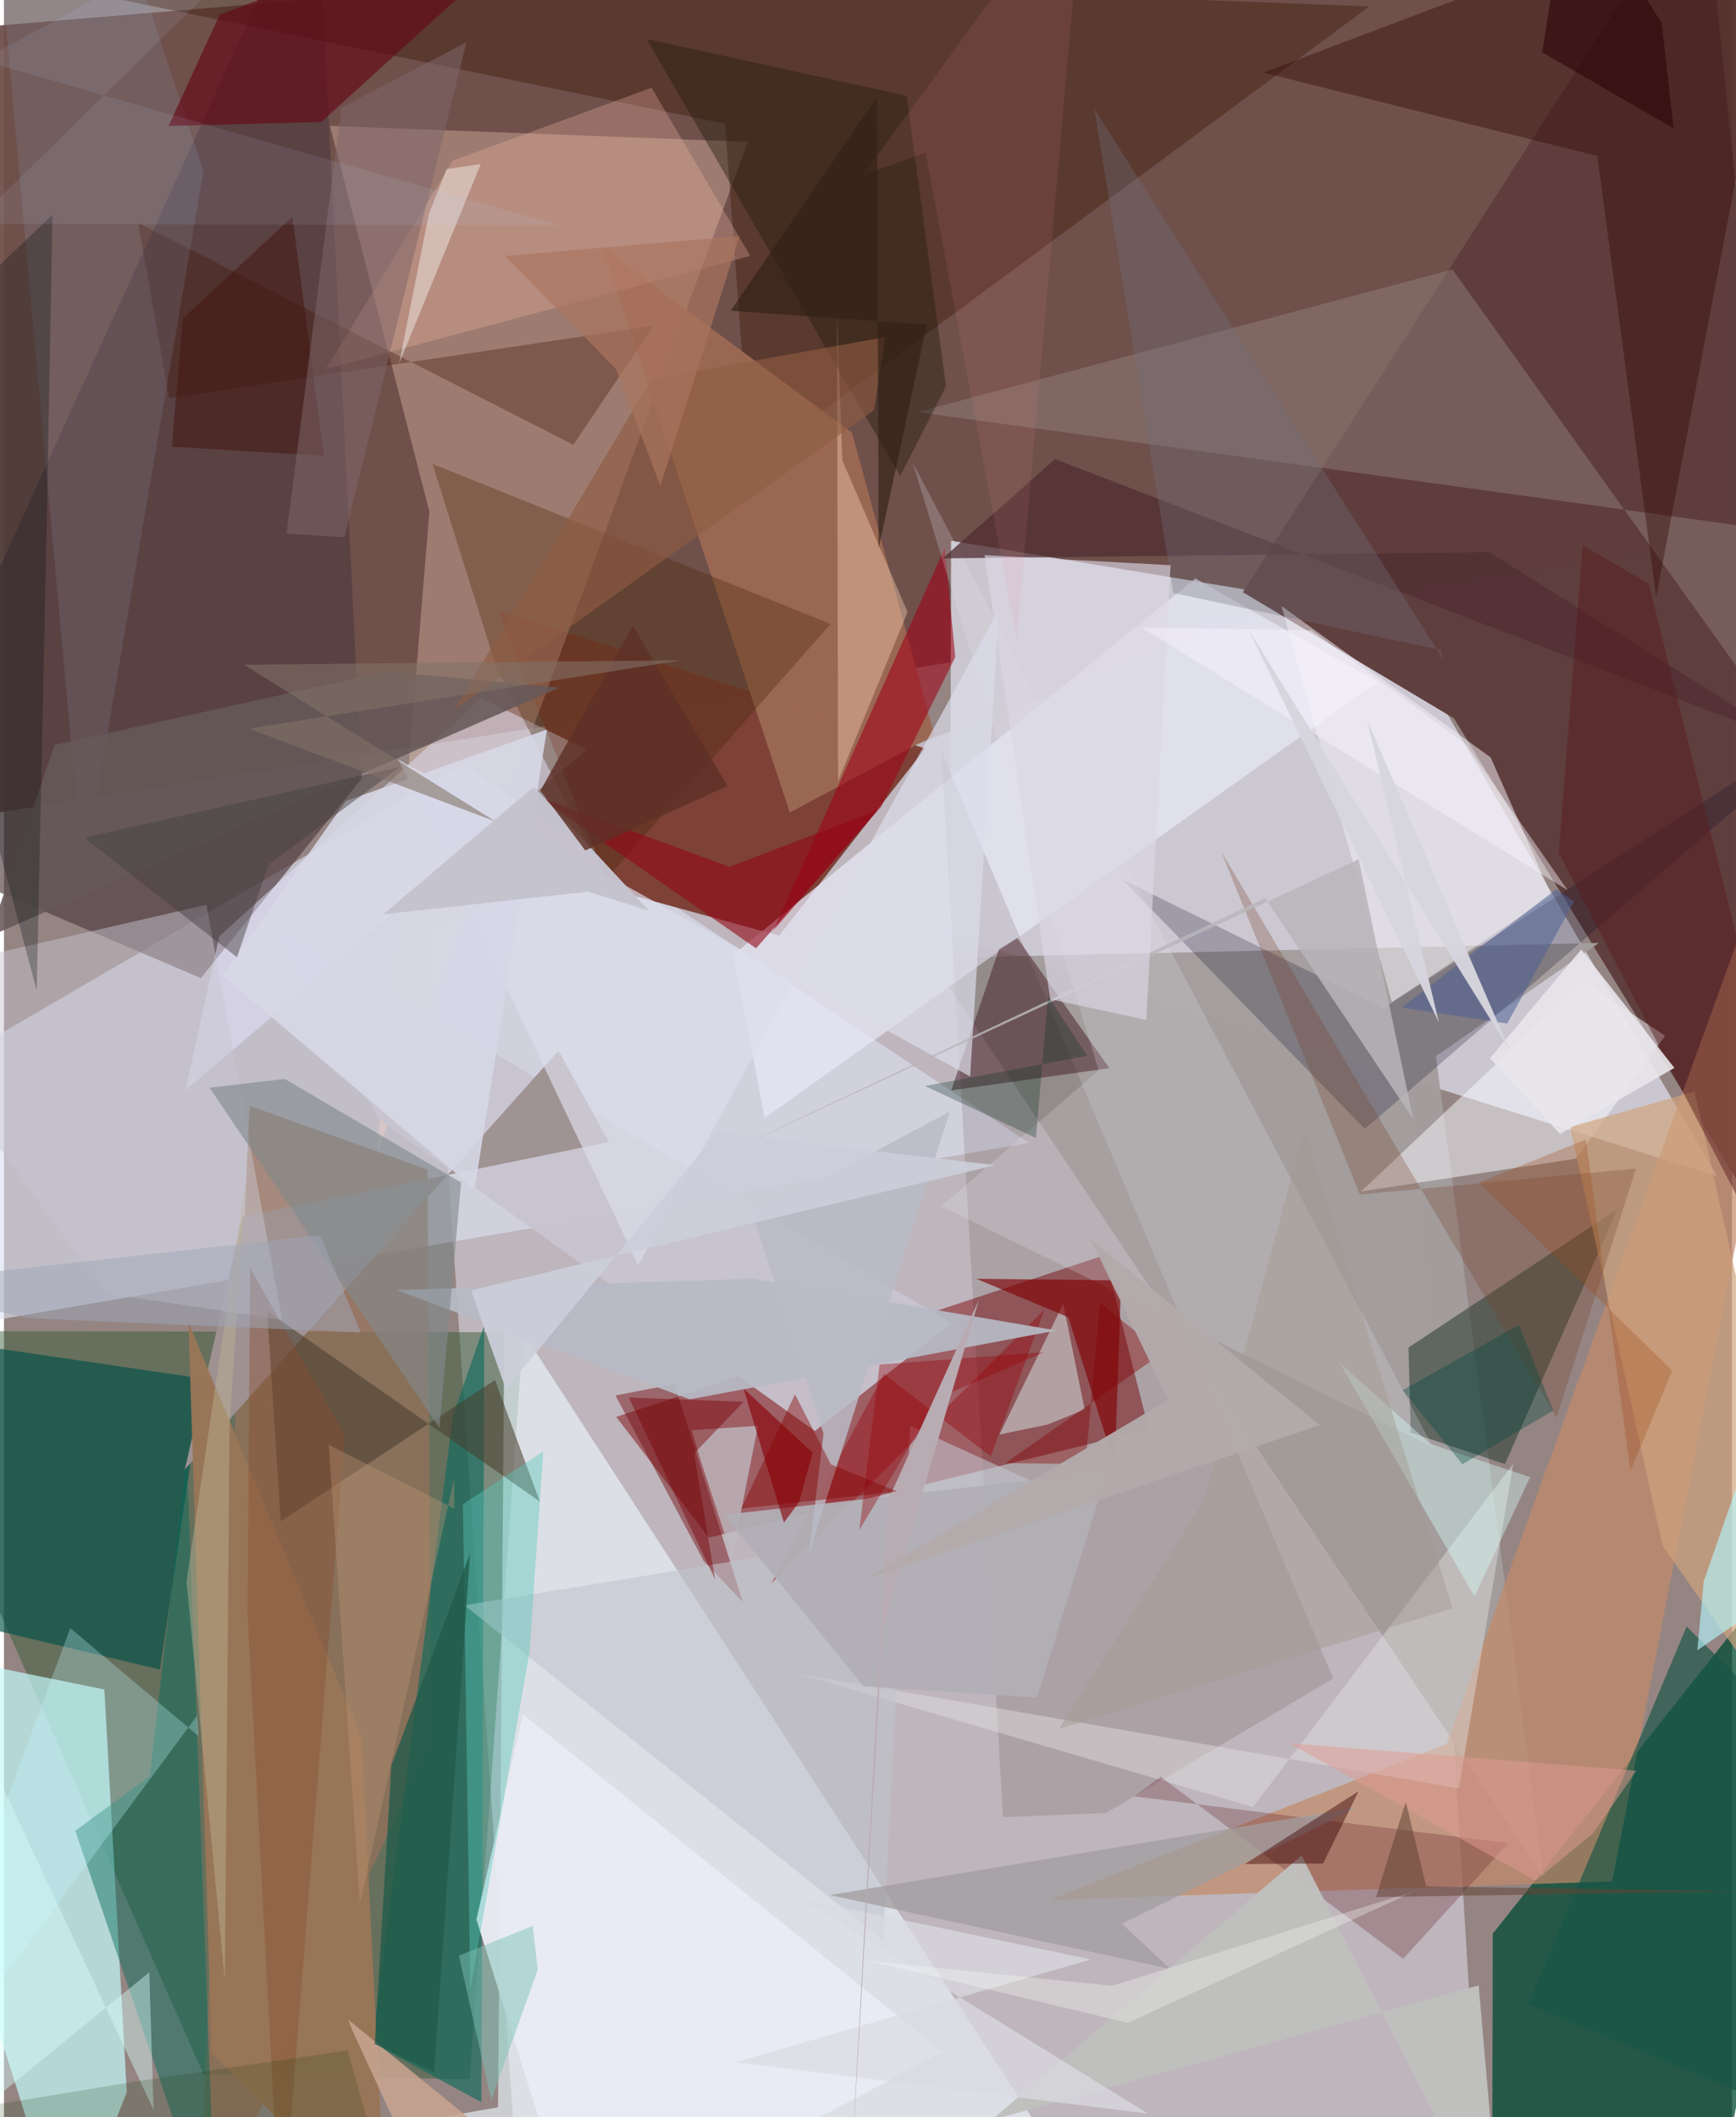 <svg xmlns="http://www.w3.org/2000/svg" width="228" height="278" viewBox="0 0 836 1024"><path fill="#948583" d="M0 0h836v1024H0z"/><path fill="#d8d4de" fill-opacity=".62" d="M206.926 448.974l39.7 581.017L716.296 1086l-49.609-811.354z"/><path fill="#6d4c47" fill-opacity=".922" d="M886.677-62L898 250.955-62 402.328l14.201-386.191z"/><path fill="#dce2f3" fill-opacity=".616" d="M221.74 369.743L495.89 552.78l-523.338 89.657L-62 535.158z"/><path fill="#ccc8d1" fill-opacity=".98" d="M457.736 452.31l.455-190.787 211.586 35.139 158.989 272.204z"/><path fill="#5e3c3c" fill-opacity=".98" d="M822.101-62l75.242 729.039-195.888-319.602-102.165-61.02z"/><path fill="#004a34" fill-opacity=".753" d="M719.956 1073.21L824.89 1086 898 711.442l-177.75 223.81z"/><path fill="#7d4036" fill-opacity=".988" d="M445.676 362.043l-206.72-67.015 54.352 135.096 81.724 22.442z"/><path fill="#305a33" fill-opacity=".463" d="M96.535 1003.373l128.787 2.322 25.945-361.311L-62 643.727z"/><path fill="#88242a" fill-opacity=".596" d="M553.822 691.332l-21.4-84.228-236.239 78.204 44.88 58.404z"/><path fill="#edf8ff" fill-opacity=".624" d="M242.174 630.598l270.263 417.093-382.682-9.305 109.268-19.171z"/><path fill="#c4fbfb" fill-opacity=".694" d="M-62 794.609l110.573 22.545 10.854 194.718L30.242 1086z"/><path fill="#ffd8c1" fill-opacity=".318" d="M157.74 60.884L359.881 68.6 180.384 558.224l25.41-310.826z"/><path fill="#a39d9d" fill-opacity=".976" d="M447.918 463.423L744.66 907.42l-51.906-396.574 78.83-54.777z"/><path fill="#4f393e" fill-opacity=".647" d="M-62 406.1L151.126-62l21.91 438.582-77.765 96.475z"/><path fill="#c28a69" fill-opacity=".706" d="M778.044 909.972l-272.188 8.923 192.171-75.381L898 290.914z"/><path fill="#987159" fill-opacity=".678" d="M204.92 565.655l-86.088-30.823L93.542 1086l113.13-244.222z"/><path fill="#3b1909" fill-opacity=".408" d="M348.867 59.88l12.123 164.758L660.555 3.116-62-24.52z"/><path fill="#e6e6f4" fill-opacity=".757" d="M576.397 279.767l87.959 50.116L368.02 540.74l-15.206-79.02z"/><path fill="#005046" fill-opacity=".639" d="M75.423 807.51l20.832-140.717-150.517-22.1L-62 774.7z"/><path fill="#c7c4d0" fill-opacity=".937" d="M392.293 692.128l66.143-52.152L126.51 444.061l54.798 97.088z"/><path fill="#2d3f34" fill-opacity=".565" d="M680.553 692.878l-1.082-41.123 101.261-67.075-54.594 123.454z"/><path fill="#9b6752" fill-opacity=".988" d="M450.09 355.588l-69.927 37.43L289.7 119.88l120.596 89.473z"/><path fill="#270e00" fill-opacity=".118" d="M483.31 878.886l-29.85-515.573 189.605 448.545-109.95 65.057z"/><path fill="#998985" fill-opacity=".408" d="M700.753 130.331l-258.848 68.974L898 262.263v143.725z"/><path fill="#116a5d" fill-opacity=".639" d="M178.183 988.109l39.048-303.45 15.138-43.631-1.415 375.736z"/><path fill="#e7e7ff" fill-opacity=".482" d="M230.976 337.67l50.902 24.829L87.764 527.347l16.412-74.468z"/><path fill="#300500" fill-opacity=".373" d="M609.288 35.102L866.098-62l-66.793 350.62L770.84 75.434z"/><path fill="#370b13" fill-opacity=".431" d="M458.267 527.382l23.064-68.207 8.893-5.456 44.54 62.926z"/><path fill="#090824" fill-opacity=".231" d="M667.36 487.547L898 338.988l-239.63 207.01-117.24-120.573z"/><path fill="#006a5a" fill-opacity=".447" d="M34.505 885.49l36.037-26.426L88.437 704.23l14.2 381.771z"/><path fill="#f7f8fe" fill-opacity=".514" d="M803.572 500.971l-43.118 59.45-103.917 15.845 107.66-101.635z"/><path fill="#462401" fill-opacity=".318" d="M238.217 322.722l-30.901-98.334 192.541 77.378-108.611 123.549z"/><path fill="#9f9292" fill-opacity=".98" d="M268.236 508.182L87.483 710.771l28.049-122.37 177.207-35.995z"/><path fill="#f9bca9" fill-opacity=".29" d="M313.285 42.406l47.752 81.375-205.241 54.687L217.19 77.69z"/><path fill="#997558" fill-opacity=".973" d="M100.54 993.075L89.26 639.569l83.712 200.595 11.9 236.507z"/><path fill="#f3f0f7" fill-opacity=".518" d="M618.026 293.097l53.4 191.609 77.244-51.594-29.45-66.775z"/><path fill="#e1dfde" fill-opacity=".463" d="M730.155 707.954l-26.322 157.054-320.566-55.73 220.982 64.723z"/><path fill="#e9ecf4" fill-opacity=".965" d="M251.086 829.184L454.07 992.426 278.036 1086l-49.47-157.594z"/><path fill="#fbd4b5" fill-opacity=".392" d="M437.16 296.095l-33.652 81.74-.507-227.09 2.55 71.815z"/><path fill="#a00016" fill-opacity=".565" d="M424.378 390.167l35.84-72.365-5.07-52.775-82.845 184.844z"/><path fill="#d0a57d" fill-opacity=".682" d="M757.619 545.147l44.802 202.487L898 883.777 817.823 527.92z"/><path fill="#641f28" fill-opacity=".282" d="M546.755 868.83l180.981 22.664-50.843 55.948-117.268-88.08z"/><path fill="#483d2c" fill-opacity=".553" d="M237.54 667.47l21.705 58.765-131.928-92.122 6.58 101.689z"/><path fill="#e2e1ea" fill-opacity=".231" d="M691.185 699.804L439.57 223.666l90.038 294.036-76.146 65.7z"/><path fill="#caced1" fill-opacity=".616" d="M512.426 630.601l-30.845 63.24 23.364-4.857 17.876-7.25z"/><path fill="#dcddea" fill-opacity=".686" d="M467.403 520.669l13.917-225.738-174.497 317.018-115.981-244.546z"/><path fill="#761418" fill-opacity=".486" d="M338.55 755.04l-42.708-80.091 28.607-5.55 32.958 105.446z"/><path fill="#3e1000" fill-opacity=".322" d="M275.452 215.124L64.953 107.794l14.946 84.776 234.393-35.02z"/><path fill="#231d10" fill-opacity=".427" d="M455.74 186.81l-22.176 43.482-122.66-211.434 125.782 27.47z"/><path fill="#cac6cf" fill-opacity=".482" d="M97.93 437.629L-62 474.375 49.751 625.643l84.805 12.743z"/><path fill="#868ea4" fill-opacity=".204" d="M96.514 82.796L48.71-62-.258-.585l38.57 424.321z"/><path fill="#c5f9ff" fill-opacity=".286" d="M94.18 839.753l-.787-9.941-153.589 207.396 92.254-249.766z"/><path fill="#502e32" fill-opacity=".761" d="M865.535 359.4l-147.023-92.32-264.396 2.988 54.351-48.007z"/><path fill="#d7d8e6" fill-opacity=".898" d="M105.809 471.869l121.898 103.344 34.963-222.347-97.265 34.544z"/><path fill="#660a19" fill-opacity=".663" d="M104.331 7.145L79.635 60.926l73.893-1.97L286.925-62z"/><path fill="#c1c4cc" fill-opacity=".584" d="M521.64 727.472l-298.866 48.942L425.359 938.43l13.102-248.801z"/><path fill="#960008" fill-opacity=".392" d="M371.176 765.898l132.152-132.482-25.96 70.984-51.592-39.841z"/><path fill="#774328" fill-opacity=".282" d="M751.072 685.75L588.831 411.781l67.16 166.002 133.557-12.597z"/><path fill="#665959" fill-opacity=".882" d="M24.484 360.313L-7.062 452.9l275.663-120.296-83.544-7.805z"/><path fill="#7f0004" fill-opacity=".639" d="M537.38 708.705l3.076-89.417-70.124-.805 44.588 18.64z"/><path fill="#b7bac4" fill-opacity=".925" d="M331.76 676.818l177.426-33.308L362.46 618.5l-172.465 5.456z"/><path fill="#581d1f" fill-opacity=".478" d="M795.717 282.358L898 693.4 752.186 412.534l11.548-148.741z"/><path fill="#5ac8bb" fill-opacity=".416" d="M254.247 799.181l-28.646 163.424-3.57-235.017 38.912-25.68z"/><path fill="#920718" fill-opacity=".6" d="M363.837 458.684L258.34 385.247l92.627 34.023 71.57-27.31z"/><path fill="#81898d" fill-opacity=".62" d="M210.681 690.595l10.465-118.677-85.25-50.083-36.462 4.235z"/><path fill="#165545" fill-opacity=".651" d="M849.127 1015.767L898 870.067l-83.96-83.405-76.67 182.735z"/><path fill="#b4f7fd" fill-opacity=".624" d="M898 546.757l-13.113 205.987-65.677 45.472 3.093-33.328z"/><path fill="#d8fffb" fill-opacity=".396" d="M690.013 698.374l-43.778-39.176L711.4 772.116l26.932-57.683z"/><path fill="#020c11" fill-opacity=".275" d="M-62 185.477l77.849 293.609 4.811-224.949 2.799-150.24z"/><path fill="#bebabf" fill-opacity=".788" d="M336.861 705.787l15.387 47.239 12.515-63.409-31.978 2.092z"/><path fill="#d9fefc" fill-opacity=".42" d="M-62 1061.964l18.438-289.719L72.364 1020.38 70.33 953.9z"/><path fill="#a09d9f" fill-opacity=".757" d="M540.873 930.468l113.514-56.224-254.829 42.345 164.645 35.75z"/><path fill="#b1afb5" fill-opacity=".949" d="M415.79 815.6l83.991 5.458 33.886-109.277-185.155 20.857z"/><path fill="#71727e" fill-opacity=".329" d="M694.85 314.296l2.04 5.585L527.44 52.583l38.305 234.245z"/><path fill="#b8b6ba" fill-opacity=".859" d="M344.323 560.056l311.013-144.44 26.412 125.58-71.593-106.819z"/><path fill="#864e31" fill-opacity=".404" d="M117.849 780.28L134.04 1086l30.904-391.987-45.876-80.762z"/><path fill="#441714" fill-opacity=".569" d="M81.28 216.06l5.19-61.99 53.062-49.208 15.261 115.573z"/><path fill="#890107" fill-opacity=".624" d="M357.823 671.645L377.3 736.42l7.333-9.819 6.58-23.978z"/><path fill="#905c42" fill-opacity=".635" d="M420.938 198.32l5.399-35.252-113.122 20.327L218.18 342.94z"/><path fill="#dcd7e5" fill-opacity=".647" d="M564.369 273.36l-89.947-4.864 31.76 214.789 46.466 9.99z"/><path fill="#444040" fill-opacity=".471" d="M191.745 370.832l-63.683 47.24-15.344 44.89-73.896-57.811z"/><path fill="#bcb293" fill-opacity=".455" d="M88.314 764.792l18.544 192.929 2.294-267.875 7.73-117.943z"/><path fill="#f8f8f7" fill-opacity=".427" d="M191.128 175.941l39.516-96.585-16.514 2.419-8.582 21.836z"/><path fill="#bfbfbd" fill-opacity=".988" d="M724.378 1086L713.42 960.254l-235.727 65.169 150.034-127.934z"/><path fill="#80666a" fill-opacity=".529" d="M223.722 20.455l-59.013 239.37-28.008-1.692 26.568-206.14z"/><path fill="#c7a491" fill-opacity=".871" d="M168.506 981.944l-1.852-5L300.522 1086h-84.047z"/><path fill="#c5c3ce" fill-opacity=".973" d="M256.437 380.473l-72.969 61.75 99.031-10.922 29.529 9.123z"/><path fill="#c39877" fill-opacity=".357" d="M217.849 729.672l-60.737-30.89 15.087 222.044L217.732 715.5z"/><path fill="#df9a92" fill-opacity=".506" d="M621.716 843.125l168.015 13.3-20.942 30.217-27.887 22.937z"/><path fill="#e8e5eb" fill-opacity=".898" d="M752.774 548.463l55.333-31.979-45.077-57.216-44.117 52.568z"/><path fill="#f28c8f" fill-opacity=".11" d="M445.829 73.83l-30.156 10.803L522.593-62l-32.641 371.213z"/><path fill="#225a4a" fill-opacity=".78" d="M225.492 751.272l-38.048 102.572-8.091 134.765 28.733 13.791z"/><path fill="#dadbe1" fill-opacity=".722" d="M353.923 997.415l171.938-49.702-140.656-29.432 168.292 104.016z"/><path fill="#babbc5" fill-opacity=".835" d="M362.495 588.292l95.087-50.694-68.13 213.847 7.013-58.038z"/><path fill="#970107" fill-opacity=".369" d="M452.31 675.945l50.807-21.881-79.508 5.913-9.781 79.99z"/><path fill="#cccfdb" fill-opacity=".922" d="M242.783 671.931l102.256-124.045 134.563 15.682-253.633 60.546z"/><path fill="#a39991" fill-opacity=".459" d="M510.42 836.209l190.362-58.287-71.57-232.14-48.387 179.259z"/><path fill="#5d3027" fill-opacity=".816" d="M350.036 380.127l-45.777-77.482-44.721 79.686 21.702 29.031z"/><path fill="#3e0306" fill-opacity=".459" d="M655.386 866.3l-44.456 90.316 27.242-55.316-37.829.271z"/><path fill="#840000" fill-opacity=".396" d="M530.226 630.068l30.174 24.443-76.055 53.197 38.85.377z"/><path fill="#faf6ff" fill-opacity=".427" d="M707.49 360.297l48.97 70.272L550.348 303.5l82.24 1.35z"/><path fill="#c0d3fa" fill-opacity=".102" d="M-15.012 108.378l283.34.583-279.273-79.8L158.415-62z"/><path fill="#0c3704" fill-opacity=".173" d="M166.203 991.726l19.319 67.974L-62 1027.414l128.79-21.166z"/><path fill="#7dc3b6" fill-opacity=".49" d="M255.783 931.491l-35.7 14.403 15.675 69.888 22.498-63.179z"/><path fill="#00473e" fill-opacity=".345" d="M749.517 682.184l-16.63-41.356-56.266 31.554 28.94 35.817z"/><path fill="#aa755d" fill-opacity=".686" d="M296.127 178.552l21.435 56.38 38.346-120.74-113.495 9.621z"/><path fill="#b9abb2" d="M471.626 628.704l-46.494 159.202L407.829 1086l19.954-360.557z"/><path fill="#9d4b1a" fill-opacity=".298" d="M713.57 571.946l51.732-20.849 21.521 160.478 20.29-48.678z"/><path fill="#9fa7ba" fill-opacity=".498" d="M152.976 597.424L-62 621.4l74.331 16.206 160.338 6.86z"/><path fill="#b3aaab" fill-opacity=".969" d="M636.606 689.243l-110.957-89.95 37.617 77.736-146.04 86.525z"/><path fill="#760005" fill-opacity=".439" d="M357.787 677.984l-55.49-2.054L344.05 764l-10.177-61.004z"/><path fill="#4f6193" fill-opacity=".537" d="M751.03 430.068l8.505 6.053-32.27 58.94-51.126-7.734z"/><path fill="#f9fcf7" fill-opacity=".318" d="M682.85 914.526l-139.165 63.839-124.221-29.744 116.722 11.847z"/><path fill="#840001" fill-opacity=".424" d="M400.055 708.26l32.077 13.106-75.425 8.286 25.97-55.271z"/><path fill="#d7d5dd" fill-opacity=".961" d="M694.11 494.3l-91.948-189.611 126.418 203.6-69.1-160.023z"/><path fill="#837267" fill-opacity=".584" d="M116.096 321.495l211.805-2.152-209.387 33.044 119.268 44.926z"/><path fill="#634335" fill-opacity=".537" d="M688.03 912.373l-9.865-40.912-14.374 46.058 177.957-2.712z"/><path fill="#2e0607" fill-opacity=".604" d="M807.762 62.108l-63.649-36.78 13.503-84.646 44.314 70.397z"/><path fill="#072f23" fill-opacity=".298" d="M445.592 525.274l78.493-14.622-18.97-28.694-5.865 68.42z"/><path fill="#302015" fill-opacity=".631" d="M422.334 46.935l.813 218.27 23.293-108.18-94.87-6.717z"/></svg>